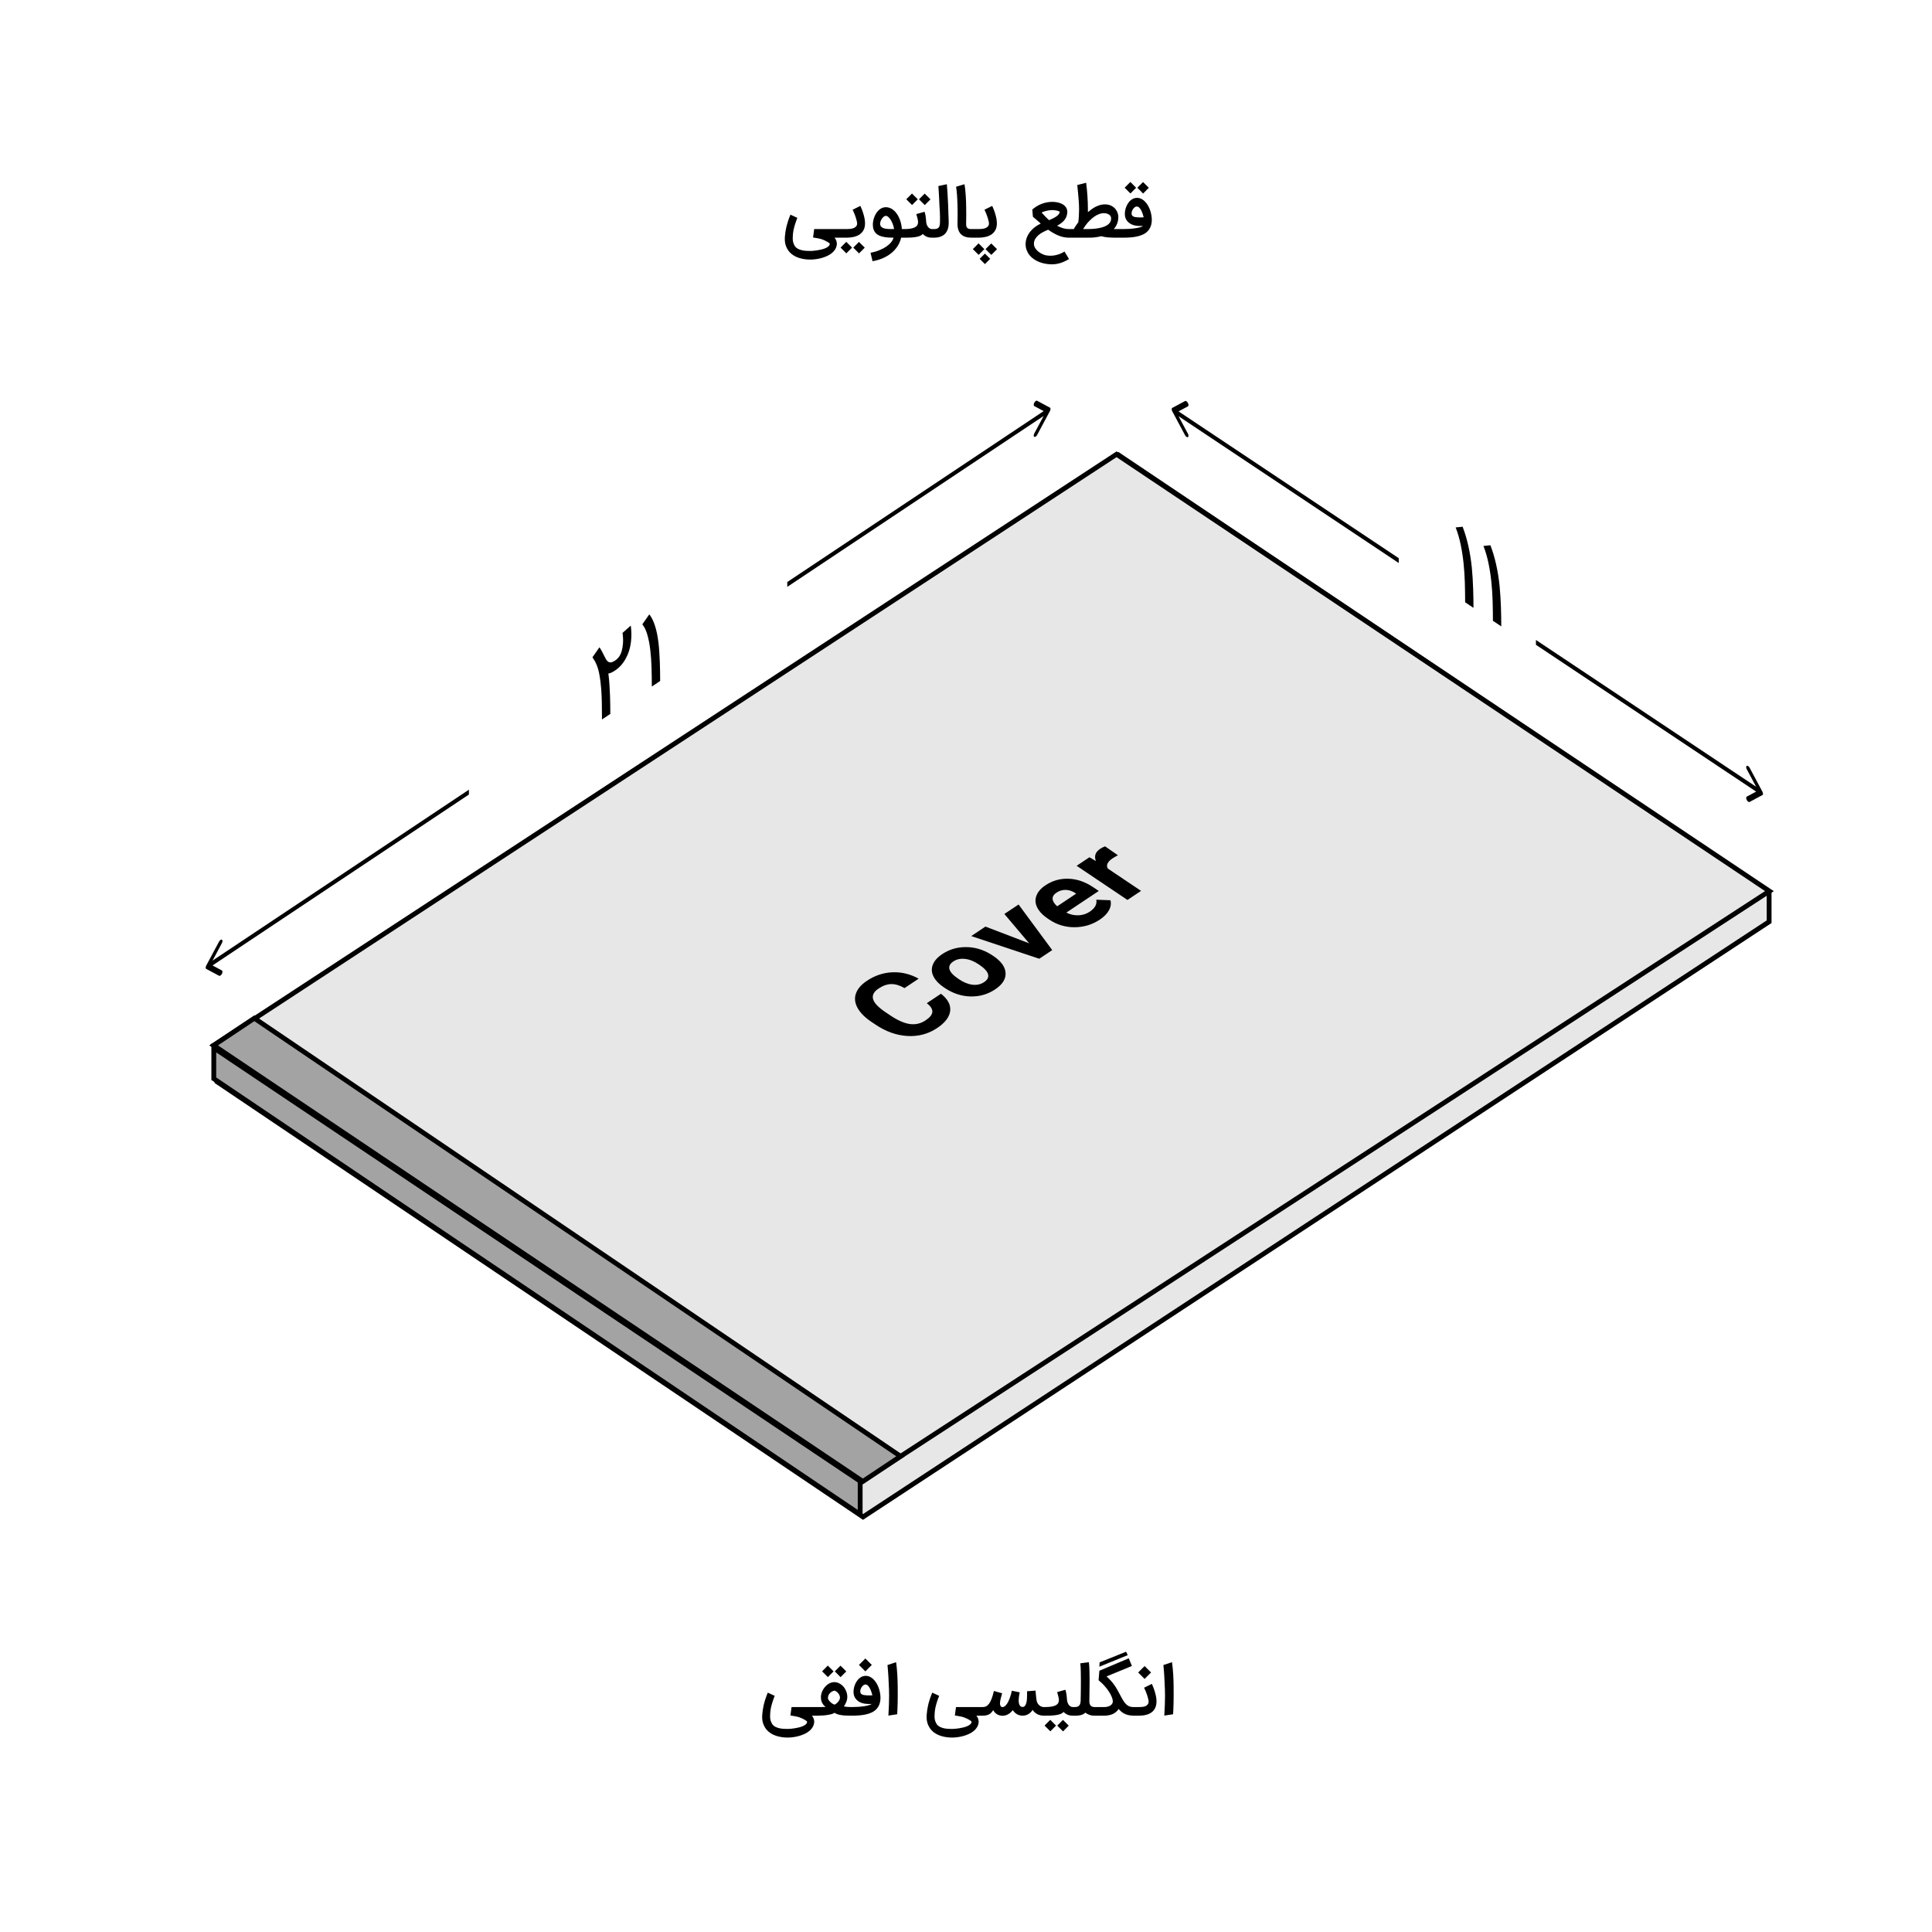 <svg width="400" height="400" viewBox="0 0 400 400" fill="none" xmlns="http://www.w3.org/2000/svg">
<rect width="400" height="400" fill="white"/>
<path d="M167.797 53.744C167 53.744 166.262 53.645 165.585 53.445C164.908 53.25 164.331 52.954 163.853 52.555C163.375 52.161 163.016 51.664 162.775 51.066C162.58 50.598 162.483 50.067 162.483 49.473C162.483 49.315 162.49 49.153 162.503 48.986C162.531 48.666 162.568 48.339 162.615 48.005C162.666 47.671 162.733 47.321 162.816 46.955C162.905 46.584 163.016 46.192 163.15 45.779C163.285 45.366 163.452 44.921 163.651 44.444L165.084 45.104C164.894 45.577 164.736 46.016 164.611 46.419C164.486 46.818 164.386 47.189 164.312 47.532C164.243 47.875 164.194 48.198 164.166 48.499C164.138 48.801 164.124 49.09 164.124 49.369C164.124 49.703 164.166 50.002 164.25 50.266C164.338 50.53 164.449 50.767 164.583 50.976C164.764 51.221 164.992 51.409 165.265 51.539C165.539 51.674 165.826 51.771 166.128 51.831C166.434 51.892 166.733 51.926 167.025 51.936C167.322 51.95 167.579 51.956 167.797 51.956C167.927 51.956 168.115 51.947 168.361 51.929C168.611 51.91 168.883 51.878 169.175 51.831C169.472 51.785 169.775 51.725 170.086 51.65C170.397 51.576 170.677 51.483 170.928 51.372C171.183 51.261 171.389 51.131 171.547 50.983C171.709 50.834 171.79 50.66 171.79 50.461C171.79 50.428 171.749 50.377 171.665 50.308C171.586 50.243 171.475 50.169 171.331 50.085C171.192 50.002 171.027 49.914 170.837 49.821C170.647 49.733 170.443 49.647 170.225 49.563C169.905 49.457 169.587 49.378 169.272 49.327C168.957 49.276 168.644 49.223 168.333 49.167L168.57 47.428H174.093V49.209H172.792C172.978 49.436 173.101 49.659 173.161 49.877C173.226 50.099 173.261 50.294 173.265 50.461C173.247 50.869 173.142 51.233 172.952 51.553C172.762 51.878 172.516 52.161 172.215 52.402C171.918 52.648 171.579 52.854 171.199 53.021C170.819 53.193 170.429 53.332 170.03 53.438C169.632 53.545 169.237 53.621 168.848 53.668C168.463 53.719 168.113 53.744 167.797 53.744ZM173.822 47.428H175.304C175.522 47.428 175.756 47.416 176.006 47.393C176.261 47.365 176.495 47.312 176.709 47.233C176.927 47.15 177.105 47.031 177.244 46.878C177.388 46.725 177.46 46.521 177.46 46.266C177.46 46.145 177.435 45.976 177.384 45.758C177.333 45.54 177.265 45.299 177.182 45.035C177.098 44.77 176.999 44.497 176.883 44.214C176.771 43.931 176.653 43.667 176.528 43.421L178.135 42.628C178.251 42.892 178.367 43.173 178.483 43.47C178.599 43.766 178.701 44.072 178.789 44.388C178.882 44.699 178.956 45.012 179.011 45.327C179.067 45.642 179.095 45.951 179.095 46.252C179.095 46.79 178.995 47.247 178.796 47.623C178.596 47.998 178.323 48.304 177.975 48.541C177.632 48.773 177.228 48.942 176.764 49.049C176.305 49.155 175.814 49.209 175.29 49.209H173.822V47.428ZM176.41 51.268L175.227 52.45L174.031 51.261L175.213 50.071L176.41 51.268ZM179.039 51.275L177.857 52.464L176.66 51.268L177.843 50.085L179.039 51.275ZM180.234 52.339C180.916 52.205 181.531 52.024 182.078 51.797C182.63 51.574 183.107 51.324 183.511 51.045C183.914 50.767 184.241 50.47 184.492 50.155C184.747 49.839 184.916 49.524 184.999 49.209C184.624 49.209 184.257 49.197 183.9 49.174C183.543 49.151 183.205 49.104 182.885 49.035C182.569 48.97 182.277 48.877 182.008 48.757C181.744 48.631 181.514 48.469 181.319 48.27C181.129 48.066 180.981 47.82 180.874 47.532C180.768 47.245 180.714 46.901 180.714 46.503C180.714 46.248 180.742 45.981 180.798 45.703C180.853 45.424 180.932 45.153 181.034 44.889C181.141 44.62 181.271 44.367 181.424 44.13C181.577 43.889 181.753 43.678 181.953 43.497C182.152 43.312 182.372 43.166 182.613 43.059C182.855 42.953 183.114 42.899 183.393 42.899C184.111 42.899 184.768 43.219 185.361 43.859C185.556 44.077 185.732 44.321 185.89 44.59C186.048 44.859 186.184 45.146 186.3 45.452C186.416 45.758 186.509 46.078 186.579 46.412C186.653 46.741 186.699 47.08 186.718 47.428H187.184V49.209H186.572C186.414 49.895 186.147 50.512 185.772 51.059C185.396 51.611 184.944 52.091 184.415 52.499C183.891 52.907 183.307 53.243 182.662 53.508C182.017 53.772 181.347 53.962 180.652 54.078L180.234 52.339ZM183.393 44.687C183.272 44.687 183.142 44.738 183.003 44.84C182.864 44.942 182.736 45.074 182.62 45.236C182.504 45.394 182.407 45.57 182.328 45.765C182.254 45.96 182.217 46.15 182.217 46.336C182.217 46.53 182.261 46.693 182.349 46.823C182.442 46.953 182.558 47.057 182.697 47.136C182.841 47.215 183.001 47.275 183.177 47.316C183.358 47.354 183.536 47.379 183.713 47.393C183.81 47.402 183.917 47.409 184.033 47.414C184.148 47.414 184.267 47.416 184.387 47.421C184.513 47.425 184.635 47.428 184.756 47.428C184.877 47.428 184.99 47.428 185.097 47.428C185.083 47.256 185.048 47.071 184.993 46.871C184.942 46.667 184.874 46.463 184.791 46.259C184.707 46.055 184.612 45.86 184.506 45.675C184.399 45.485 184.283 45.318 184.158 45.174C184.037 45.026 183.912 44.907 183.782 44.819C183.652 44.731 183.522 44.687 183.393 44.687ZM193.105 47.428V49.209H192.966C192.516 49.209 192.136 49.137 191.825 48.993C191.514 48.849 191.25 48.664 191.032 48.437C190.879 48.631 190.652 48.782 190.35 48.889C190.054 48.991 189.722 49.065 189.356 49.111C188.989 49.162 188.611 49.19 188.222 49.195C187.837 49.204 187.482 49.209 187.157 49.209H186.9V47.428H187.157C187.7 47.428 188.157 47.398 188.528 47.337C188.899 47.273 189.198 47.18 189.425 47.059C189.657 46.939 189.824 46.788 189.926 46.607C190.028 46.421 190.079 46.208 190.079 45.967C190.079 45.809 190.049 45.601 189.989 45.341C189.928 45.077 189.838 44.738 189.717 44.325L191.429 43.845C191.489 44.049 191.535 44.23 191.568 44.388C191.605 44.541 191.633 44.696 191.651 44.854C191.674 45.007 191.693 45.174 191.707 45.355C191.725 45.531 191.744 45.742 191.763 45.988C191.776 46.136 191.811 46.296 191.867 46.468C191.923 46.635 191.999 46.79 192.096 46.934C192.198 47.073 192.321 47.191 192.465 47.289C192.609 47.381 192.776 47.428 192.966 47.428H193.105ZM190.016 41.264L188.834 42.447L187.637 41.257L188.82 40.068L190.016 41.264ZM192.646 41.271L191.463 42.461L190.267 41.264L191.449 40.082L192.646 41.271ZM192.822 47.428H193.351C193.606 47.428 193.817 47.4 193.984 47.344C194.151 47.284 194.28 47.191 194.373 47.066C194.466 46.941 194.528 46.781 194.561 46.586C194.598 46.387 194.617 46.148 194.617 45.87C194.617 45.763 194.617 45.635 194.617 45.487C194.621 45.339 194.621 45.139 194.617 44.889C194.617 44.634 194.607 44.314 194.589 43.929C194.57 43.539 194.54 43.052 194.498 42.468C194.48 41.972 194.459 41.496 194.436 41.042C194.413 40.587 194.389 40.181 194.366 39.824C194.348 39.467 194.329 39.173 194.311 38.941C194.297 38.709 194.287 38.568 194.283 38.517L196.036 38.141C196.087 38.688 196.133 39.326 196.175 40.054C196.221 40.782 196.263 41.566 196.3 42.405C196.319 43.036 196.335 43.555 196.349 43.964C196.363 44.367 196.374 44.703 196.384 44.972C196.397 45.236 196.407 45.455 196.411 45.626C196.416 45.793 196.418 45.955 196.418 46.113C196.418 46.591 196.358 47.022 196.237 47.407C196.117 47.787 195.931 48.112 195.681 48.381C195.431 48.645 195.113 48.849 194.728 48.993C194.343 49.137 193.884 49.209 193.351 49.209H192.822V47.428ZM201.394 49.209H201.116C200.174 49.209 199.46 48.972 198.973 48.499C198.486 48.026 198.24 47.312 198.236 46.356C198.236 46.208 198.24 45.965 198.25 45.626C198.259 45.283 198.264 44.865 198.264 44.374C198.264 44.082 198.261 43.769 198.257 43.435C198.252 43.096 198.245 42.753 198.236 42.405C198.227 42.053 198.213 41.703 198.194 41.355C198.18 41.002 198.162 40.664 198.138 40.339C198.115 40.01 198.087 39.704 198.055 39.421C198.022 39.133 197.985 38.881 197.944 38.663L199.69 38.141C199.741 38.41 199.787 38.739 199.829 39.129C199.871 39.514 199.908 39.926 199.94 40.367C199.973 40.807 199.996 41.257 200.01 41.717C200.028 42.171 200.038 42.6 200.038 43.004C200.038 43.249 200.04 43.511 200.044 43.79C200.049 44.063 200.051 44.304 200.051 44.513C200.051 44.689 200.049 44.856 200.044 45.014C200.044 45.167 200.042 45.315 200.038 45.459C200.038 45.603 200.035 45.744 200.031 45.883C200.031 46.023 200.031 46.164 200.031 46.308C200.031 46.345 200.031 46.382 200.031 46.419C200.031 46.586 200.047 46.734 200.079 46.864C200.116 46.994 200.179 47.103 200.267 47.191C200.355 47.275 200.467 47.335 200.601 47.372C200.74 47.409 200.9 47.428 201.081 47.428H201.394V49.209ZM201.119 47.428H202.6C202.818 47.428 203.053 47.416 203.303 47.393C203.558 47.365 203.792 47.312 204.006 47.233C204.224 47.15 204.402 47.031 204.541 46.878C204.685 46.725 204.757 46.521 204.757 46.266C204.757 46.145 204.731 45.976 204.68 45.758C204.629 45.54 204.562 45.299 204.479 45.035C204.395 44.77 204.295 44.497 204.18 44.214C204.068 43.931 203.95 43.667 203.825 43.421L205.432 42.628C205.548 42.892 205.664 43.173 205.78 43.47C205.895 43.766 205.998 44.072 206.086 44.388C206.178 44.699 206.253 45.012 206.308 45.327C206.364 45.642 206.392 45.951 206.392 46.252C206.392 46.79 206.292 47.247 206.093 47.623C205.893 47.998 205.62 48.304 205.272 48.541C204.929 48.773 204.525 48.942 204.061 49.049C203.602 49.155 203.111 49.209 202.587 49.209H201.119V47.428ZM204.047 51.581L205.23 50.398L206.427 51.588L205.244 52.777L204.047 51.581ZM201.418 51.574L202.6 50.384L203.797 51.581L202.614 52.764L201.418 51.574ZM205.007 53.591L203.922 54.676L202.83 53.584L203.922 52.499L205.007 53.591ZM216.65 52.875C216.919 52.921 217.19 52.944 217.464 52.944C217.533 52.944 217.67 52.94 217.874 52.93C218.078 52.921 218.34 52.879 218.66 52.805C218.98 52.731 219.286 52.631 219.578 52.506C219.875 52.381 220.146 52.237 220.392 52.075L221.331 53.633C221.062 53.795 220.784 53.944 220.497 54.078C220.214 54.217 219.919 54.336 219.613 54.433C219.312 54.53 218.999 54.605 218.674 54.656C218.391 54.702 218.101 54.725 217.804 54.725C217.758 54.725 217.709 54.725 217.658 54.725C217.222 54.716 216.786 54.67 216.351 54.586C215.919 54.503 215.506 54.382 215.112 54.224C214.723 54.067 214.359 53.87 214.02 53.633C213.686 53.401 213.394 53.13 213.144 52.819C212.898 52.513 212.703 52.167 212.559 51.783C212.415 51.402 212.341 50.98 212.337 50.517C212.351 50.02 212.443 49.556 212.615 49.125C212.786 48.699 213.014 48.309 213.297 47.956C213.584 47.599 213.913 47.282 214.284 47.004C214.66 46.725 215.057 46.486 215.474 46.287C215.326 46.148 215.173 46.011 215.015 45.877C214.862 45.737 214.713 45.608 214.57 45.487C214.426 45.362 214.291 45.248 214.166 45.146C214.041 45.039 213.937 44.949 213.853 44.875L213.721 43.386C214.328 42.857 214.982 42.461 215.683 42.197C216.388 41.928 217.123 41.793 217.888 41.793C218.115 41.793 218.349 41.809 218.591 41.842C218.836 41.874 219.075 41.925 219.307 41.995C219.539 42.064 219.757 42.155 219.961 42.266C220.165 42.377 220.344 42.514 220.497 42.676C220.65 42.834 220.77 43.017 220.858 43.226C220.937 43.43 220.977 43.657 220.977 43.908C220.977 43.922 220.977 43.936 220.977 43.95C220.958 44.302 220.888 44.617 220.768 44.896C220.652 45.174 220.499 45.424 220.309 45.647C220.119 45.87 219.898 46.069 219.648 46.245C219.402 46.421 219.14 46.584 218.862 46.732C219.237 46.941 219.636 47.11 220.058 47.24C220.485 47.365 220.9 47.428 221.304 47.428H221.54V49.209H221.304C220.919 49.209 220.545 49.169 220.184 49.09C219.822 49.012 219.465 48.9 219.112 48.757C218.76 48.608 218.41 48.434 218.062 48.235C217.714 48.031 217.364 47.806 217.011 47.56C216.673 47.694 216.33 47.852 215.982 48.033C215.634 48.209 215.316 48.418 215.029 48.659C214.746 48.896 214.514 49.165 214.333 49.466C214.152 49.767 214.062 50.108 214.062 50.489C214.062 50.702 214.104 50.906 214.187 51.101C214.275 51.296 214.389 51.477 214.528 51.644C214.667 51.815 214.827 51.97 215.008 52.11C215.189 52.253 215.374 52.376 215.564 52.478C215.759 52.585 215.949 52.671 216.135 52.736C216.325 52.805 216.497 52.852 216.65 52.875ZM217.895 43.49C217.709 43.49 217.515 43.504 217.311 43.532C217.106 43.555 216.905 43.59 216.705 43.636C216.506 43.678 216.313 43.732 216.128 43.797C215.947 43.857 215.787 43.924 215.648 43.998C215.745 44.1 215.854 44.219 215.975 44.353C216.095 44.483 216.223 44.62 216.357 44.764C216.497 44.907 216.638 45.051 216.782 45.195C216.926 45.334 217.067 45.464 217.206 45.584C217.512 45.455 217.797 45.322 218.062 45.188C218.326 45.053 218.556 44.916 218.751 44.777C218.95 44.634 219.108 44.485 219.224 44.332C219.339 44.179 219.4 44.021 219.404 43.859C219.4 43.841 219.37 43.813 219.314 43.776C219.258 43.739 219.168 43.701 219.043 43.664C218.922 43.623 218.767 43.586 218.577 43.553C218.391 43.521 218.164 43.5 217.895 43.49ZM221.259 47.428H222.317L222.365 47.337C222.444 47.198 222.556 47.015 222.699 46.788C222.848 46.556 223.033 46.294 223.256 46.002C223.298 45.71 223.332 45.341 223.36 44.896C223.388 44.45 223.404 43.968 223.409 43.449C223.409 43.166 223.404 42.876 223.395 42.579C223.386 42.278 223.367 41.932 223.339 41.543C223.311 41.153 223.272 40.699 223.221 40.179C223.175 39.655 223.114 39.031 223.04 38.308L224.87 37.835C224.99 38.725 225.081 39.639 225.141 40.576C225.206 41.513 225.238 42.44 225.238 43.358V43.922C225.489 43.708 225.749 43.504 226.018 43.31C226.291 43.115 226.574 42.943 226.866 42.795C227.163 42.646 227.471 42.528 227.791 42.44C228.111 42.352 228.445 42.308 228.793 42.308C229.146 42.308 229.48 42.364 229.795 42.475C230.11 42.586 230.389 42.748 230.63 42.962C230.876 43.17 231.077 43.425 231.235 43.727C231.393 44.028 231.49 44.367 231.527 44.743C231.532 44.812 231.534 44.879 231.534 44.944C231.534 45.427 231.453 45.877 231.291 46.294C231.133 46.711 230.899 47.089 230.588 47.428H232.55V49.209H230.699C230.333 49.209 229.925 49.193 229.475 49.16C229.025 49.127 228.527 49.042 227.979 48.903C227.585 49.009 227.184 49.086 226.776 49.132C226.372 49.183 225.967 49.209 225.558 49.209H221.259V47.428ZM224.911 47.428C225.194 47.428 225.519 47.421 225.885 47.407C226.256 47.393 226.637 47.361 227.026 47.31C227.416 47.259 227.794 47.182 228.16 47.08C228.531 46.978 228.86 46.841 229.148 46.67C229.436 46.498 229.663 46.282 229.83 46.023C229.974 45.8 230.045 45.536 230.045 45.23C230.045 45.188 230.043 45.144 230.038 45.097C230.029 44.958 229.983 44.828 229.899 44.708C229.82 44.587 229.709 44.485 229.565 44.402C229.426 44.314 229.259 44.244 229.065 44.193C228.898 44.156 228.717 44.137 228.522 44.137C228.485 44.137 228.445 44.137 228.404 44.137C228.172 44.147 227.896 44.207 227.576 44.318C227.256 44.425 226.913 44.606 226.546 44.861C226.18 45.116 225.8 45.452 225.405 45.87C225.011 46.287 224.626 46.806 224.251 47.428H224.911ZM232.442 47.428C232.929 47.428 233.397 47.414 233.847 47.386C234.297 47.354 234.707 47.31 235.078 47.254C235.449 47.198 235.769 47.131 236.038 47.052C236.307 46.973 236.509 46.885 236.644 46.788H235.934C235.526 46.788 235.136 46.737 234.765 46.635C234.399 46.528 234.077 46.37 233.798 46.162C233.52 45.953 233.298 45.693 233.131 45.383C232.968 45.067 232.887 44.701 232.887 44.283C232.887 44.038 232.913 43.785 232.964 43.525C233.015 43.266 233.091 43.013 233.193 42.767C233.295 42.521 233.418 42.289 233.562 42.071C233.706 41.853 233.87 41.663 234.056 41.501C234.241 41.334 234.445 41.204 234.668 41.111C234.891 41.014 235.132 40.965 235.391 40.965C235.711 40.965 236.011 41.032 236.289 41.167C236.567 41.301 236.82 41.485 237.047 41.717C237.274 41.944 237.476 42.208 237.652 42.51C237.829 42.811 237.977 43.129 238.098 43.463C238.218 43.797 238.309 44.137 238.369 44.485C238.434 44.828 238.466 45.155 238.466 45.466C238.466 45.995 238.392 46.454 238.244 46.843C238.1 47.233 237.896 47.567 237.631 47.845C237.372 48.123 237.059 48.351 236.692 48.527C236.331 48.703 235.929 48.842 235.489 48.944C235.048 49.046 234.575 49.116 234.07 49.153C233.569 49.19 233.049 49.209 232.511 49.209H232.275V47.428H232.442ZM235.391 42.76C235.368 42.755 235.345 42.753 235.322 42.753C235.229 42.753 235.122 42.79 235.002 42.864C234.881 42.939 234.765 43.045 234.654 43.184C234.543 43.324 234.452 43.481 234.383 43.657C234.313 43.829 234.278 43.998 234.278 44.165C234.278 44.175 234.278 44.184 234.278 44.193C234.278 44.36 234.316 44.497 234.39 44.603C234.464 44.706 234.564 44.784 234.689 44.84C234.819 44.896 234.967 44.935 235.134 44.958C235.306 44.981 235.487 44.998 235.677 45.007C235.802 45.012 235.932 45.014 236.066 45.014C236.131 45.014 236.231 45.014 236.365 45.014C236.504 45.009 236.646 45.002 236.79 44.993C236.748 44.826 236.688 44.62 236.609 44.374C236.535 44.123 236.44 43.882 236.324 43.65C236.212 43.414 236.078 43.21 235.92 43.038C235.767 42.867 235.591 42.774 235.391 42.76ZM235.224 38.871L234.042 40.054L232.845 38.864L234.028 37.675L235.224 38.871ZM237.854 38.878L236.671 40.068L235.475 38.871L236.658 37.689L237.854 38.878Z" fill="black"/>
<path d="M130.588 129.527C130.588 129.541 130.597 129.605 130.615 129.719C130.632 129.825 130.649 129.974 130.667 130.164C130.684 130.347 130.698 130.56 130.71 130.803C130.716 130.973 130.719 131.148 130.719 131.329V131.6C130.696 133.223 130.38 134.664 129.772 135.925V135.915C129.182 137.164 128.38 138.126 127.367 138.802C127.09 138.987 126.838 139.134 126.612 139.243C126.392 139.34 126.172 139.411 125.952 139.453L126.022 139.98C126.091 140.588 126.146 141.226 126.187 141.895C126.233 142.553 126.268 143.222 126.291 143.902C126.32 144.571 126.337 145.241 126.343 145.912C126.354 146.573 126.36 147.205 126.36 147.81L124.632 148.962C124.632 147.856 124.624 146.763 124.606 145.682C124.589 144.595 124.543 143.561 124.467 142.582C124.392 141.595 124.279 140.683 124.129 139.844C123.984 138.994 123.782 138.26 123.521 137.641C123.4 137.346 123.269 137.074 123.13 136.826C122.991 136.578 122.835 136.331 122.662 136.085L124.111 134.012C124.204 134.131 124.288 134.26 124.363 134.397C124.444 134.524 124.522 134.663 124.598 134.815C124.679 134.956 124.76 135.11 124.841 135.279C124.922 135.448 125.012 135.628 125.11 135.82C125.243 136.1 125.373 136.347 125.501 136.561C125.634 136.764 125.784 136.918 125.952 137.022C126.126 137.121 126.323 137.157 126.543 137.129C126.768 137.09 127.043 136.962 127.367 136.746C127.848 136.426 128.21 136.007 128.453 135.49C128.563 135.264 128.652 135.027 128.722 134.779C128.791 134.524 128.846 134.268 128.887 134.011C128.933 133.751 128.965 133.493 128.982 133.238C129 132.983 129.008 132.741 129.008 132.511C129.008 132.212 128.994 131.933 128.965 131.674C128.942 131.411 128.916 131.199 128.887 131.037L130.588 129.527ZM134.952 142.145C134.952 140.789 134.931 139.456 134.891 138.148C134.85 136.832 134.76 135.605 134.622 134.466C134.483 133.328 134.283 132.309 134.023 131.412C133.768 130.51 133.423 129.794 132.989 129.262L134.431 127.195C134.905 127.79 135.299 128.582 135.611 129.57C135.93 130.547 136.173 131.745 136.341 133.164C136.41 133.771 136.465 134.409 136.506 135.078C136.552 135.743 136.587 136.415 136.61 137.096C136.639 137.765 136.656 138.432 136.662 139.096C136.673 139.756 136.679 140.388 136.679 140.994L134.952 142.145Z" fill="black"/>
<path d="M303.341 124.699C303.341 123.342 303.32 121.983 303.28 120.62C303.239 119.25 303.149 117.904 303.011 116.58C302.872 115.256 302.672 113.971 302.411 112.726C302.157 111.485 301.812 110.31 301.378 109.199L302.82 109.054C303.294 110.282 303.688 111.598 304 113.003C304.319 114.405 304.562 115.927 304.73 117.569C304.799 118.269 304.854 118.981 304.895 119.704C304.941 120.43 304.976 121.149 304.999 121.86C305.028 122.568 305.045 123.258 305.051 123.93C305.062 124.605 305.068 125.245 305.068 125.851L303.341 124.699ZM309.093 128.534C309.093 127.178 309.073 125.818 309.033 124.455C308.992 123.086 308.902 121.739 308.763 120.415C308.625 119.091 308.425 117.807 308.164 116.562C307.91 115.321 307.565 114.145 307.131 113.035L308.572 112.889C309.047 114.117 309.441 115.433 309.753 116.838C310.072 118.24 310.315 119.762 310.483 121.405C310.552 122.105 310.607 122.816 310.647 123.539C310.694 124.265 310.729 124.984 310.752 125.695C310.781 126.403 310.798 127.093 310.804 127.765C310.815 128.44 310.821 129.081 310.821 129.686L309.093 128.534Z" fill="black"/>
<path d="M44.926 217.165L44.927 223.956L178.68 314.064L366.277 190.834L366.277 184.662L231.548 94.173L44.926 217.165Z" fill="#E7E7E7" stroke="black"/>
<path d="M44.263 216.95L44.264 223.338L178.088 313.546L178.088 306.662L44.263 216.95Z" fill="#A3A3A3" stroke="black"/>
<path d="M366.338 184.496L231.171 94.053L44.319 216.382L178.64 306.598L366.338 184.496Z" fill="#E7E7E7" stroke="black"/>
<path d="M52.658 210.818L44.231 216.436L178.648 306.716L186.455 301.511L52.658 210.818Z" fill="#A3A3A3" stroke="black"/>
<path d="M194.815 205.747C196.23 206.844 196.867 208.027 196.726 209.296C196.579 210.561 195.675 211.747 194.014 212.855C192.191 214.07 190.149 214.616 187.889 214.492C185.622 214.364 183.424 213.585 181.293 212.154L180.427 211.572C179.064 210.657 178.103 209.69 177.544 208.671C176.985 207.653 176.874 206.66 177.211 205.694C177.553 204.723 178.315 203.844 179.496 203.057C181.134 201.965 182.893 201.38 184.772 201.302C186.651 201.224 188.46 201.664 190.198 202.623L187.273 204.574C186.285 204.003 185.366 203.727 184.516 203.745C183.666 203.763 182.793 204.071 181.896 204.669C180.923 205.317 180.543 206.038 180.756 206.831C180.963 207.621 181.794 208.512 183.249 209.505L184.314 210.221C185.845 211.249 187.196 211.847 188.37 212.015C189.543 212.176 190.631 211.922 191.632 211.255C192.535 210.653 193.001 210.067 193.031 209.499C193.067 208.926 192.686 208.326 191.89 207.698L194.815 205.747ZM195.467 204.455C194.422 203.753 193.692 202.995 193.277 202.182C192.862 201.361 192.811 200.549 193.125 199.745C193.433 198.936 194.087 198.199 195.089 197.531C196.513 196.582 198.109 196.101 199.878 196.089C201.647 196.068 203.332 196.526 204.932 197.461L205.668 197.932C207.279 199.014 208.122 200.184 208.195 201.442C208.268 202.699 207.543 203.835 206.021 204.85C204.498 205.865 202.798 206.35 200.919 206.304C199.046 206.254 197.272 205.667 195.597 204.542L195.467 204.455ZM198.497 202.713C199.496 203.384 200.449 203.773 201.357 203.879C202.258 203.981 203.059 203.799 203.76 203.332C204.443 202.876 204.715 202.347 204.578 201.743C204.44 201.132 203.796 200.44 202.647 199.668C201.671 199.013 200.721 198.634 199.796 198.532C198.871 198.422 198.061 198.598 197.367 199.061C196.678 199.52 196.414 200.056 196.575 200.667C196.73 201.275 197.371 201.957 198.497 202.713ZM213.074 195.302L207.942 189.229L210.886 187.267L217.851 196.709L215.168 198.497L201.083 193.801L204.027 191.839L213.074 195.302ZM227.689 190.405C226.144 191.435 224.414 191.958 222.5 191.974C220.581 191.986 218.833 191.463 217.256 190.404L216.979 190.218C215.922 189.508 215.181 188.739 214.754 187.91C214.334 187.078 214.274 186.259 214.576 185.455C214.873 184.647 215.501 183.923 216.462 183.282C217.903 182.321 219.494 181.872 221.234 181.933C222.974 181.986 224.676 182.571 226.339 183.688L227.491 184.462L220.771 188.942C221.551 189.342 222.377 189.529 223.25 189.503C224.123 189.478 224.91 189.231 225.611 188.764C226.699 188.039 227.154 187.21 226.976 186.277L229.907 186.387C230.085 187.072 229.98 187.768 229.592 188.475C229.203 189.175 228.569 189.818 227.689 190.405ZM218.731 184.818C218.17 185.192 217.903 185.621 217.931 186.105C217.96 186.589 218.277 187.1 218.883 187.639L222.807 185.022L222.582 184.871C221.947 184.46 221.294 184.25 220.623 184.241C219.958 184.228 219.328 184.421 218.731 184.818ZM231.459 177.075C231.025 177.295 230.664 177.501 230.374 177.694C229.303 178.408 228.964 179.117 229.356 179.822L236.242 184.447L233.429 186.323L222.905 179.254L225.561 177.483L226.895 178.274C226.493 177.244 226.792 176.396 227.793 175.728C228.106 175.52 228.441 175.354 228.8 175.231L231.459 177.075Z" fill="black"/>
<path d="M217.377 85.102C217.54 84.798 217.54 84.482 217.377 84.395L214.73 82.978C214.567 82.891 214.304 83.067 214.142 83.37C213.979 83.674 213.979 83.99 214.142 84.077L216.495 85.337L214.142 89.734C213.979 90.038 213.979 90.354 214.142 90.441C214.304 90.528 214.567 90.353 214.73 90.049L217.377 85.102ZM163 121.5L217.083 85.445V84.445L163 120.5V121.5Z" fill="black"/>
<path d="M364.889 164.613C365.051 164.526 365.051 164.209 364.889 163.906L362.241 158.959C362.079 158.655 361.816 158.48 361.653 158.567C361.491 158.653 361.491 158.97 361.653 159.274L364.006 163.671L361.653 164.93C361.491 165.017 361.491 165.334 361.653 165.638C361.816 165.941 362.079 166.117 362.241 166.03L364.889 164.613ZM318 133.5L364.595 164.563V163.563L318 132.5V133.5Z" fill="black"/>
<path d="M242.706 84.45C242.543 84.537 242.543 84.854 242.706 85.157L245.353 90.105C245.516 90.408 245.779 90.584 245.942 90.497C246.104 90.41 246.104 90.093 245.942 89.79L243.588 85.392L245.942 84.133C246.104 84.046 246.104 83.729 245.942 83.426C245.779 83.122 245.516 82.946 245.353 83.033L242.706 84.45ZM243 85.5L289.595 116.563V115.563L243 84.5V85.5Z" fill="black"/>
<path d="M42.706 199.898C42.543 200.202 42.543 200.518 42.706 200.605L45.353 202.022C45.516 202.109 45.779 201.933 45.942 201.63C46.104 201.326 46.104 201.01 45.942 200.923L43.588 199.663L45.942 195.266C46.104 194.962 46.104 194.646 45.942 194.559C45.779 194.472 45.516 194.648 45.353 194.951L42.706 199.898ZM43 200.556L97.083 164.5V163.5L43 199.556V200.556Z" fill="black"/>
<path d="M163.11 359.744C162.312 359.744 161.575 359.645 160.898 359.445C160.221 359.25 159.643 358.954 159.166 358.555C158.688 358.161 158.328 357.664 158.087 357.066C157.892 356.598 157.795 356.067 157.795 355.473C157.795 355.315 157.802 355.153 157.816 354.986C157.844 354.666 157.881 354.339 157.927 354.005C157.978 353.671 158.046 353.321 158.129 352.955C158.217 352.584 158.328 352.192 158.463 351.779C158.597 351.366 158.764 350.921 158.964 350.443L160.397 351.104C160.207 351.577 160.049 352.016 159.924 352.419C159.799 352.818 159.699 353.189 159.625 353.532C159.555 353.875 159.506 354.198 159.479 354.499C159.451 354.801 159.437 355.09 159.437 355.369C159.437 355.703 159.479 356.002 159.562 356.266C159.65 356.53 159.761 356.767 159.896 356.976C160.077 357.221 160.304 357.409 160.578 357.539C160.851 357.674 161.139 357.771 161.44 357.831C161.746 357.892 162.046 357.926 162.338 357.936C162.634 357.95 162.892 357.957 163.11 357.957C163.24 357.957 163.428 357.947 163.673 357.929C163.924 357.91 164.195 357.878 164.487 357.831C164.784 357.785 165.088 357.725 165.399 357.65C165.709 357.576 165.99 357.483 166.24 357.372C166.495 357.261 166.702 357.131 166.859 356.983C167.022 356.834 167.103 356.66 167.103 356.461C167.103 356.428 167.061 356.377 166.978 356.308C166.899 356.243 166.788 356.169 166.644 356.085C166.505 356.002 166.34 355.914 166.15 355.821C165.96 355.733 165.756 355.647 165.538 355.563C165.218 355.457 164.9 355.378 164.585 355.327C164.269 355.276 163.956 355.223 163.646 355.167L163.882 353.428H169.406V355.209H168.105C168.29 355.436 168.413 355.659 168.473 355.877C168.538 356.099 168.573 356.294 168.578 356.461C168.559 356.869 168.455 357.233 168.265 357.553C168.074 357.878 167.829 358.161 167.527 358.402C167.23 358.648 166.892 358.854 166.512 359.021C166.131 359.192 165.742 359.332 165.343 359.438C164.944 359.545 164.55 359.621 164.16 359.668C163.775 359.719 163.425 359.744 163.11 359.744ZM169.134 353.428H169.273C169.575 353.428 169.874 353.428 170.171 353.428C170.472 353.428 170.727 353.416 170.936 353.393C170.843 353.333 170.741 353.247 170.63 353.136C170.519 353.02 170.414 352.885 170.317 352.732C170.224 352.574 170.143 352.398 170.073 352.203C170.009 352.004 169.974 351.786 169.969 351.55C169.964 351.489 169.962 351.429 169.962 351.369C169.962 351.179 169.988 350.968 170.039 350.736C170.094 350.499 170.182 350.258 170.303 350.012C170.428 349.766 170.579 349.537 170.755 349.323C170.931 349.106 171.126 348.918 171.34 348.76C171.553 348.598 171.782 348.472 172.028 348.384C172.246 348.306 172.471 348.266 172.703 348.266C172.731 348.266 172.756 348.266 172.78 348.266C173.155 348.28 173.503 348.377 173.823 348.558C174.148 348.734 174.428 348.964 174.665 349.247C174.901 349.53 175.087 349.852 175.221 350.214C175.356 350.571 175.423 350.937 175.423 351.313C175.423 351.675 175.356 352.025 175.221 352.363C175.091 352.697 174.922 353.01 174.713 353.303C174.936 353.34 175.177 353.37 175.437 353.393C175.701 353.416 175.952 353.428 176.188 353.428H176.376V355.209H176.237C175.88 355.209 175.534 355.202 175.2 355.188C174.871 355.179 174.56 355.153 174.268 355.111C173.976 355.07 173.702 355.012 173.447 354.937C173.197 354.859 172.974 354.752 172.78 354.617C172.64 354.719 172.441 354.808 172.181 354.882C171.926 354.956 171.639 355.016 171.319 355.063C170.999 355.114 170.66 355.151 170.303 355.174C169.951 355.197 169.607 355.209 169.273 355.209H169.134V353.428ZM172.759 350.026C172.638 350.049 172.499 350.098 172.341 350.172C172.188 350.242 172.042 350.341 171.903 350.471C171.769 350.597 171.653 350.752 171.555 350.937C171.462 351.123 171.416 351.343 171.416 351.598C171.416 351.682 171.455 351.791 171.534 351.925C171.613 352.055 171.717 352.187 171.847 352.322C171.977 352.452 172.126 352.574 172.293 352.69C172.46 352.802 172.631 352.881 172.807 352.927C172.946 352.857 173.081 352.767 173.211 352.656C173.345 352.544 173.464 352.424 173.566 352.294C173.668 352.159 173.749 352.023 173.809 351.883C173.874 351.74 173.906 351.603 173.906 351.473C173.906 351.292 173.867 351.121 173.788 350.958C173.714 350.791 173.619 350.643 173.503 350.513C173.387 350.383 173.262 350.277 173.127 350.193C172.997 350.105 172.875 350.049 172.759 350.026ZM172.585 346.04L171.402 347.223L170.206 346.033L171.388 344.843L172.585 346.04ZM175.214 346.047L174.032 347.237L172.835 346.04L174.018 344.857L175.214 346.047ZM176.27 353.428C176.757 353.428 177.225 353.414 177.675 353.386C178.125 353.354 178.536 353.31 178.907 353.254C179.278 353.198 179.598 353.131 179.867 353.052C180.136 352.973 180.337 352.885 180.472 352.788H179.762C179.354 352.788 178.965 352.737 178.593 352.635C178.227 352.528 177.905 352.37 177.627 352.162C177.348 351.953 177.126 351.693 176.959 351.383C176.796 351.067 176.715 350.701 176.715 350.283C176.715 350.038 176.741 349.785 176.792 349.525C176.843 349.266 176.919 349.013 177.021 348.767C177.123 348.521 177.246 348.289 177.39 348.071C177.534 347.853 177.698 347.663 177.884 347.501C178.069 347.334 178.273 347.204 178.496 347.111C178.719 347.014 178.96 346.965 179.22 346.965C179.54 346.965 179.839 347.032 180.117 347.167C180.395 347.301 180.648 347.485 180.875 347.717C181.102 347.944 181.304 348.208 181.48 348.51C181.657 348.811 181.805 349.129 181.926 349.463C182.046 349.797 182.137 350.137 182.197 350.485C182.262 350.828 182.294 351.155 182.294 351.466C182.294 351.995 182.22 352.454 182.072 352.843C181.928 353.233 181.724 353.567 181.46 353.845C181.2 354.123 180.887 354.351 180.52 354.527C180.159 354.703 179.758 354.842 179.317 354.944C178.876 355.046 178.403 355.116 177.898 355.153C177.397 355.19 176.878 355.209 176.34 355.209H176.103V353.428H176.27ZM179.22 348.76C179.196 348.755 179.173 348.753 179.15 348.753C179.057 348.753 178.951 348.79 178.83 348.864C178.709 348.939 178.593 349.045 178.482 349.184C178.371 349.323 178.28 349.481 178.211 349.657C178.141 349.829 178.107 349.998 178.107 350.165C178.107 350.174 178.107 350.184 178.107 350.193C178.107 350.36 178.144 350.497 178.218 350.603C178.292 350.706 178.392 350.784 178.517 350.84C178.647 350.896 178.795 350.935 178.962 350.958C179.134 350.981 179.315 350.998 179.505 351.007C179.63 351.012 179.76 351.014 179.894 351.014C179.959 351.014 180.059 351.014 180.193 351.014C180.333 351.009 180.474 351.002 180.618 350.993C180.576 350.826 180.516 350.62 180.437 350.374C180.363 350.123 180.268 349.882 180.152 349.65C180.04 349.414 179.906 349.21 179.748 349.038C179.595 348.867 179.419 348.774 179.22 348.76ZM180.5 344.704L179.164 346.04L177.835 344.704L179.164 343.376L180.5 344.704ZM185.532 344.141C185.648 345.027 185.729 345.873 185.775 346.68C185.821 347.482 185.849 348.268 185.859 349.038C185.868 349.692 185.87 350.297 185.866 350.854C185.866 351.41 185.861 351.93 185.852 352.412C185.842 352.89 185.828 353.337 185.81 353.755C185.791 354.168 185.773 354.555 185.754 354.917L183.932 355.195C184.029 353.664 184.078 352.312 184.078 351.139C184.078 350.666 184.071 350.223 184.057 349.81C184.02 348.86 183.978 347.967 183.932 347.132C183.885 346.293 183.823 345.49 183.744 344.725L185.532 344.141ZM197.157 359.744C196.359 359.744 195.622 359.645 194.945 359.445C194.267 359.25 193.69 358.954 193.212 358.555C192.735 358.161 192.375 357.664 192.134 357.066C191.939 356.598 191.842 356.067 191.842 355.473C191.842 355.315 191.849 355.153 191.863 354.986C191.891 354.666 191.928 354.339 191.974 354.005C192.025 353.671 192.092 353.321 192.176 352.955C192.264 352.584 192.375 352.192 192.51 351.779C192.644 351.366 192.811 350.921 193.011 350.443L194.444 351.104C194.254 351.577 194.096 352.016 193.971 352.419C193.845 352.818 193.746 353.189 193.672 353.532C193.602 353.875 193.553 354.198 193.525 354.499C193.498 354.801 193.484 355.09 193.484 355.369C193.484 355.703 193.525 356.002 193.609 356.266C193.697 356.53 193.808 356.767 193.943 356.976C194.124 357.221 194.351 357.409 194.625 357.539C194.898 357.674 195.186 357.771 195.487 357.831C195.793 357.892 196.092 357.926 196.385 357.936C196.681 357.95 196.939 357.957 197.157 357.957C197.287 357.957 197.474 357.947 197.72 357.929C197.971 357.91 198.242 357.878 198.534 357.831C198.831 357.785 199.135 357.725 199.445 357.65C199.756 357.576 200.037 357.483 200.287 357.372C200.542 357.261 200.749 357.131 200.906 356.983C201.069 356.834 201.15 356.66 201.15 356.461C201.15 356.428 201.108 356.377 201.025 356.308C200.946 356.243 200.834 356.169 200.691 356.085C200.552 356.002 200.387 355.914 200.197 355.821C200.007 355.733 199.803 355.647 199.585 355.563C199.265 355.457 198.947 355.378 198.632 355.327C198.316 355.276 198.003 355.223 197.692 355.167L197.929 353.428H203.452V355.209H202.152C202.337 355.436 202.46 355.659 202.52 355.877C202.585 356.099 202.62 356.294 202.625 356.461C202.606 356.869 202.502 357.233 202.312 357.553C202.121 357.878 201.876 358.161 201.574 358.402C201.277 358.648 200.939 358.854 200.558 359.021C200.178 359.192 199.789 359.332 199.39 359.438C198.991 359.545 198.597 359.621 198.207 359.668C197.822 359.719 197.472 359.744 197.157 359.744ZM203.473 353.428C203.71 353.428 203.932 353.381 204.141 353.289C204.355 353.191 204.556 353.02 204.746 352.774C204.941 352.523 205.122 352.183 205.289 351.751C205.461 351.32 205.623 350.768 205.776 350.096L207.48 350.576C207.369 350.961 207.269 351.332 207.181 351.689C207.093 352.041 207.044 352.345 207.035 352.6C207.035 352.623 207.035 352.644 207.035 352.663C207.035 352.746 207.042 352.834 207.056 352.927C207.075 353.02 207.105 353.106 207.146 353.184C207.188 353.263 207.244 353.326 207.313 353.372C207.378 353.414 207.45 353.435 207.529 353.435C207.538 353.435 207.548 353.435 207.557 353.435C207.728 353.43 207.891 353.368 208.044 353.247C208.197 353.126 208.338 352.971 208.468 352.781C208.603 352.591 208.723 352.375 208.83 352.134C208.941 351.893 209.039 351.649 209.122 351.403C209.21 351.153 209.284 350.91 209.345 350.673C209.405 350.437 209.451 350.228 209.484 350.047L211.126 350.381C211.065 350.659 211.017 350.917 210.979 351.153C210.942 351.385 210.919 351.619 210.91 351.856C210.905 351.916 210.903 351.976 210.903 352.037C210.903 352.152 210.91 352.289 210.924 352.447C210.942 352.6 210.982 352.751 211.042 352.899C211.102 353.048 211.186 353.17 211.292 353.268C211.404 353.361 211.548 353.407 211.724 353.407C211.923 353.407 212.083 353.33 212.204 353.177C212.329 353.02 212.424 352.82 212.489 352.579C212.554 352.338 212.596 352.071 212.614 351.779C212.637 351.482 212.649 351.195 212.649 350.917C212.649 350.828 212.647 350.759 212.642 350.708C212.642 350.652 212.642 350.601 212.642 350.555C212.642 350.508 212.64 350.457 212.635 350.402C212.635 350.341 212.635 350.26 212.635 350.158L214.395 350.019C214.409 350.172 214.423 350.323 214.437 350.471C214.451 350.615 214.465 350.766 214.479 350.923C214.492 351.077 214.509 351.241 214.527 351.417C214.55 351.589 214.576 351.777 214.604 351.981C214.636 352.222 214.704 352.433 214.806 352.614C214.912 352.795 215.035 352.946 215.174 353.066C215.313 353.187 215.462 353.277 215.619 353.337C215.782 353.398 215.935 353.428 216.079 353.428H216.336V355.209H216.113C215.886 355.209 215.661 355.186 215.439 355.139C215.221 355.093 215.012 355.021 214.812 354.923C214.613 354.826 214.425 354.703 214.249 354.555C214.077 354.402 213.927 354.221 213.797 354.012C213.574 354.374 213.282 354.664 212.92 354.882C212.559 355.1 212.16 355.209 211.724 355.209C211.288 355.209 210.891 355.104 210.534 354.896C210.182 354.687 209.901 354.409 209.692 354.061C209.558 354.232 209.412 354.39 209.254 354.534C209.101 354.673 208.934 354.796 208.753 354.903C208.577 355.005 208.389 355.083 208.19 355.139C207.99 355.199 207.782 355.23 207.564 355.23C207.355 355.23 207.153 355.202 206.959 355.146C206.764 355.095 206.583 355.019 206.416 354.917C206.249 354.814 206.098 354.692 205.964 354.548C205.829 354.399 205.718 354.235 205.63 354.054C205.398 354.462 205.113 354.757 204.774 354.937C204.436 355.118 204.004 355.209 203.48 355.209H203.181V353.428H203.473ZM222.261 353.428V355.209H222.122C221.672 355.209 221.292 355.137 220.981 354.993C220.671 354.849 220.406 354.664 220.188 354.437C220.035 354.631 219.808 354.782 219.507 354.889C219.21 354.991 218.878 355.065 218.512 355.111C218.145 355.162 217.767 355.19 217.378 355.195C216.993 355.204 216.638 355.209 216.314 355.209H216.056V353.428H216.314C216.856 353.428 217.313 353.398 217.684 353.337C218.055 353.272 218.354 353.18 218.581 353.059C218.813 352.939 218.98 352.788 219.082 352.607C219.184 352.421 219.235 352.208 219.235 351.967C219.235 351.809 219.205 351.601 219.145 351.341C219.085 351.077 218.994 350.738 218.874 350.325L220.585 349.845C220.645 350.049 220.692 350.23 220.724 350.388C220.761 350.541 220.789 350.696 220.807 350.854C220.831 351.007 220.849 351.174 220.863 351.355C220.882 351.531 220.9 351.742 220.919 351.988C220.933 352.136 220.967 352.296 221.023 352.468C221.079 352.635 221.155 352.79 221.253 352.934C221.355 353.073 221.478 353.191 221.621 353.289C221.765 353.381 221.932 353.428 222.122 353.428H222.261ZM218.644 357.268L217.461 358.45L216.265 357.261L217.447 356.071L218.644 357.268ZM221.274 357.275L220.091 358.464L218.894 357.268L220.077 356.085L221.274 357.275ZM221.978 353.428H222.486C222.653 353.428 222.808 353.414 222.952 353.386C223.096 353.358 223.223 353.3 223.335 353.212C223.446 353.119 223.536 352.992 223.606 352.83C223.675 352.667 223.72 352.449 223.738 352.176C223.738 352.069 223.74 351.883 223.745 351.619C223.754 351.35 223.761 351.032 223.766 350.666C223.771 350.295 223.775 349.889 223.78 349.449C223.784 349.008 223.787 348.558 223.787 348.099C223.787 347.742 223.784 347.392 223.78 347.049C223.78 346.701 223.775 346.367 223.766 346.047C223.761 345.727 223.75 345.426 223.731 345.143C223.717 344.86 223.696 344.602 223.668 344.37L225.442 344.141C225.475 344.391 225.5 344.674 225.519 344.99C225.537 345.305 225.551 345.641 225.561 345.998C225.575 346.351 225.582 346.722 225.582 347.111C225.586 347.496 225.588 347.886 225.588 348.28C225.588 349.157 225.579 349.919 225.561 350.569C225.547 351.218 225.54 351.793 225.54 352.294C225.54 352.646 225.63 352.925 225.811 353.129C225.992 353.328 226.261 353.428 226.618 353.428H226.771V355.209H226.618C226.59 355.209 226.565 355.209 226.542 355.209C226.361 355.209 226.182 355.192 226.006 355.16C225.834 355.132 225.667 355.088 225.505 355.028C225.347 354.972 225.201 354.905 225.067 354.826C224.932 354.747 224.814 354.666 224.712 354.583C224.577 354.712 224.429 354.819 224.267 354.903C224.109 354.981 223.947 355.044 223.78 355.09C223.613 355.137 223.448 355.167 223.286 355.181C223.124 355.199 222.977 355.209 222.848 355.209H221.978V353.428ZM226.494 353.428H228.657C228.926 353.428 229.167 353.395 229.381 353.33C229.599 353.266 229.782 353.182 229.93 353.08C230.079 352.973 230.192 352.853 230.271 352.718C230.355 352.579 230.396 352.438 230.396 352.294C230.396 352.071 230.352 351.83 230.264 351.57C230.176 351.306 230.058 351.039 229.909 350.77C229.766 350.497 229.594 350.223 229.395 349.95C229.2 349.671 228.993 349.407 228.775 349.157C228.557 348.901 228.333 348.665 228.101 348.447C227.873 348.229 227.655 348.037 227.447 347.87L227.614 345.908L233.701 343.334L234.348 344.927L229.095 347.083C229.453 347.394 229.763 347.703 230.028 348.009C230.297 348.31 230.535 348.614 230.744 348.92C230.957 349.221 231.15 349.525 231.322 349.831C231.493 350.137 231.66 350.446 231.822 350.757C231.938 350.979 232.054 351.197 232.17 351.41C232.286 351.624 232.411 351.842 232.546 352.064V352.057C232.671 352.266 232.803 352.454 232.942 352.621C233.086 352.788 233.239 352.932 233.402 353.052C233.568 353.173 233.749 353.266 233.944 353.33C234.144 353.395 234.362 353.428 234.598 353.428H235.036V355.209H234.835C234.464 355.209 234.127 355.183 233.826 355.132C233.524 355.081 233.244 355 232.984 354.889C232.729 354.777 232.488 354.636 232.261 354.464C232.038 354.288 231.818 354.077 231.6 353.831C231.437 354.072 231.254 354.279 231.05 354.45C230.846 354.617 230.626 354.757 230.389 354.868C230.153 354.974 229.902 355.053 229.638 355.104C229.378 355.16 229.109 355.195 228.831 355.209H226.494V353.428ZM233.485 342.68L227.614 345.073L227.662 344.176L233.144 341.97L233.485 342.68ZM234.759 353.428H235.879C236.097 353.428 236.32 353.416 236.547 353.393C236.779 353.365 236.988 353.312 237.173 353.233C237.359 353.15 237.509 353.031 237.625 352.878C237.746 352.725 237.806 352.521 237.806 352.266C237.806 352.146 237.781 351.976 237.73 351.758C237.679 351.54 237.611 351.299 237.528 351.035C237.445 350.77 237.345 350.497 237.229 350.214C237.118 349.931 236.999 349.667 236.874 349.421L238.481 348.628C238.597 348.892 238.713 349.173 238.829 349.47C238.945 349.766 239.047 350.072 239.135 350.388C239.228 350.699 239.302 351.012 239.358 351.327C239.413 351.642 239.441 351.951 239.441 352.252C239.441 352.772 239.353 353.219 239.177 353.595C239 353.966 238.755 354.272 238.439 354.513C238.124 354.75 237.746 354.923 237.305 355.035C236.869 355.151 236.389 355.209 235.865 355.209H234.759V353.428ZM238.314 346.27L236.978 347.605L235.65 346.27L236.978 344.941L238.314 346.27ZM242.657 344.141C242.773 345.027 242.854 345.873 242.9 346.68C242.946 347.482 242.974 348.268 242.984 349.038C242.993 349.692 242.995 350.297 242.991 350.854C242.991 351.41 242.986 351.93 242.977 352.412C242.967 352.89 242.953 353.337 242.935 353.755C242.916 354.168 242.898 354.555 242.879 354.917L241.057 355.195C241.154 353.664 241.203 352.312 241.203 351.139C241.203 350.666 241.196 350.223 241.182 349.81C241.145 348.86 241.103 347.967 241.057 347.132C241.01 346.293 240.948 345.49 240.869 344.725L242.657 344.141Z" fill="black"/>
</svg>
